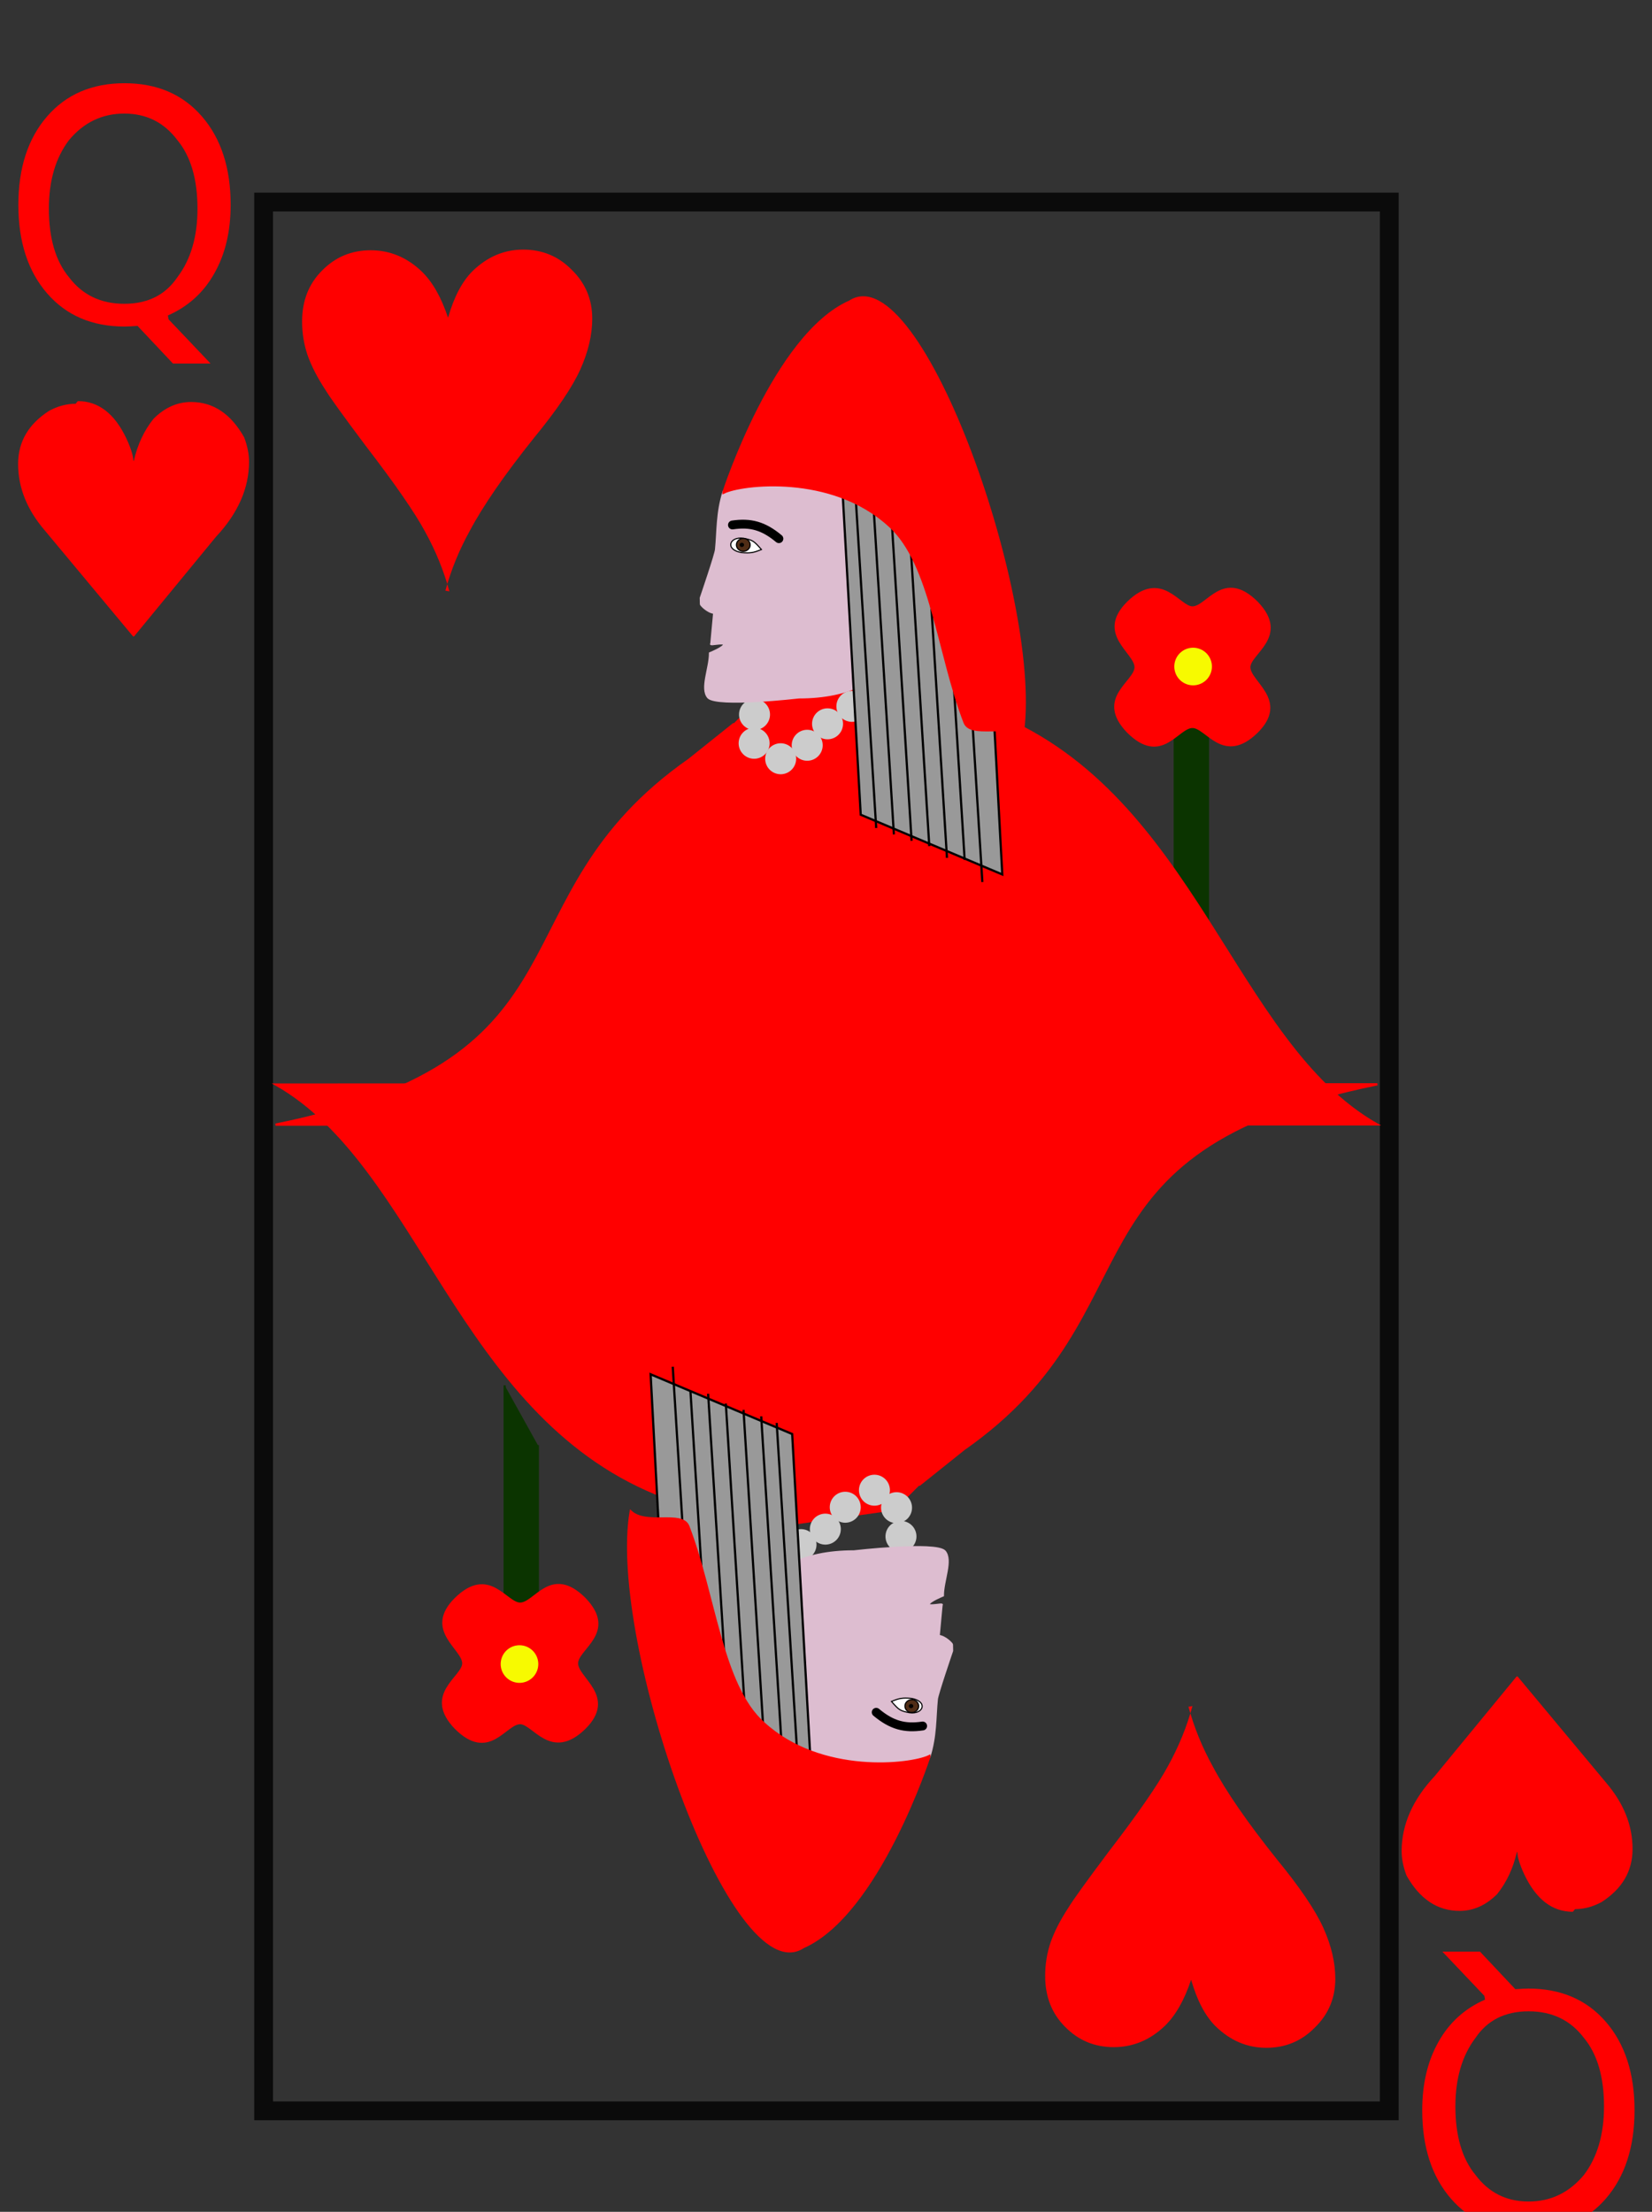 <svg version="1.0" viewBox="0 0 747 1000" xmlns="http://www.w3.org/2000/svg" xmlns:xlink="http://www.w3.org/1999/xlink"><rect x="0" y="0" width="747" height="1000" fill="#333333" stroke="none"/><g transform="translate(2.2 -.65)"><path d="M529 401v-75h15v102" fill="#0b3400" stroke="#0b3400"/><path d="M537 329c6.7 0 14 17 29 2.3 14-14-3.6-22-3.6-29 0-6.5 18-14 3.6-29-15-15-22 2.3-29 2.3-6.3 0-14-17-29-2.3-14 14 3.6 22 3.6 29s-18 14-3.6 29c15 15 22-2.3 29-2.3z" fill="red" stroke-linecap="round" stroke-linejoin="round" stroke-width="1.6" stroke="red"/><path d="M545 302a7.7 7.7 0 01-7.7 7.7 7.7 7.7 0 01-7.7-7.7 7.7 7.7 0 017.7-7.7 7.7 7.7 0 017.7 7.7z" fill="#f7fa00" stroke-linecap="round" stroke-linejoin="round" stroke-width="1.6" stroke="#f7fa00"/><path d="M241 654v75h-15V627" fill="#0b3400" stroke="#0b3400"/><path d="M233 726c-6.7 0-14-17-29-2.3-14 14 3.6 22 3.6 29 0 6.5-18 14-3.6 29 15 15 22-2.3 29-2.3 6.3 0 14 17 29 2.3 14-14-3.6-22-3.6-29s18-14 3.6-29c-15-15-22 2.3-29 2.3z" fill="red" stroke-linecap="round" stroke-linejoin="round" stroke-width="1.6" stroke="red"/><path d="M225 753a7.7 7.7 0 017.7-7.7 7.7 7.7 0 017.7 7.7 7.7 7.7 0 01-7.7 7.7 7.7 7.7 0 01-7.7-7.7z" fill="#f7fa00" stroke-linecap="round" stroke-linejoin="round" stroke-width="1.6" stroke="#f7fa00"/><path d="M54 52q-15 0-25 12-9.1 12-9.1 31 0 20 9.1 31 9.1 12 25 12t24-12q9.1-12 9.1-31 0-20-9.1-31-9-12-24-12zm20 93l19 20H76l-16-17q-2.3.14-3.6.21-1.2.07-2.3.07-22 0-35-15t-13-40q0-25 13-40t35-15q22 0 35 15t13 40q0 18-7.4 31-7.3 13-21 19zM33 182q14 0 22 17 3 6.5 3.1 10h.21q2.5-11 8.9-19 7.6-7.6 17-7.6 15 0 24 16 2.2 5.8 2.2 11 0 18-15 34l-37 45h-.42l-40-48q-12-14-12-30 0-15 14-24 5.9-3.2 12-3.2zM689 996q15 0 25-12 9.1-12 9.1-31 0-20-9.1-31-9.1-12-25-12t-24 12q-9.1 12-9.1 31 0 20 9.1 31 9 12 24 12zm-20-93l-19-20h17l16 17q2.3-.14 3.6-.21 1.2-.07 2.3-.07 22 0 35 15t13 40q0 25-13 40t-35 15q-22 0-35-15t-13-40q0-18 7.4-31 7.3-13 21-19zM709 865q-14 0-22-17-3-6.5-3.1-10h-.21q-2.5 11-8.9 19-7.6 7.6-17 7.6-15 0-24-16-2.2-5.8-2.2-11 0-18 15-34l37-45h.42l40 48q12 14 12 30 0 15-14 24-5.9 3.2-12 3.2z" fill="red"/><path d="M117 92h509v863H117z" fill="none" opacity=".78" stroke-linecap="square" stroke-width="8.5" stroke="#000"/><path d="M201 268q-3.8-14-11-27-7-13-27-39-15-20-18-25-5.6-8.5-8.2-16-2.4-7.2-2.4-15 0-14 9-23 9-9.2 22-9.2t23 9.5q7.4 7.1 12 21 4-14 11-21 10-9.8 23-9.8t22 9.2q9.2 9 9.2 22 0 11-5.4 23t-21 31q-20 25-29 42-7.2 13-11 27zM537 772q-3.8 14-11 27-7 13-27 39-15 20-18 25-5.6 8.5-8.2 16-2.4 7.2-2.4 15 0 14 9 23 9 9.2 22 9.2t23-9.5q7.4-7.1 12-21 4 14 11 21 10 9.8 23 9.8t22-9.2q9.2-9 9.2-22 0-11-5.4-23t-21-31q-20-25-29-42-7.2-13-11-27z" fill="red"/><path id="l" d="M330 328l11-11 98-14c10 2.1.75 17 9.4 21 90 37 107 148 172 185l-498 .12c148-30 97-102 187-165l20-16z" fill="red" stroke="red"/><use transform="translate(.18 -13)" width="747.347" height="1046.286" xlink:href="#a"/><path id="b" d="M390 320a7 7 0 01-7 7 7 7 0 01-7-7 7 7 0 017-7 7 7 0 017 7z" fill="#ccc"/><use id="c" transform="translate(-11 7.9)" width="747.347" height="1046.286" xlink:href="#b"/><use id="d" transform="translate(-9.2 9.7)" width="747.347" height="1046.286" xlink:href="#c"/><use id="e" transform="translate(-12 6.1)" width="747.347" height="1046.286" xlink:href="#d"/><use id="a" transform="translate(-12 -7)" width="747.347" height="1046.286" xlink:href="#e"/><path d="M325 223c-3 9.3-2.6 18-3.4 26 0 1.8-6.9 22-6.9 22l.058 2.8c-.044.33 3 3.6 6 3.9l-1.3 14c-1.1.77 5.8-.96 5.8.3 0 1.4-6.4 4-6.4 4 0 6.8-4.3 16-.79 20 4.2 4.2 41-.065 41-.065 48 0 49-35 49-35 0-40-2.6-66-2.6-66-2.5-.014-18-2.8-35-1.1-19 1.9-30 4.2-45 9z" fill="#ddbdd0" stroke="#ddbdd0"/><path d="M378 209l9 160 64 27-9.3-174z" fill="#999" stroke="#000"/><path d="M329 238c8.1-1.2 14 .35 21 6.2" fill="none" stroke-linecap="round" stroke-linejoin="round" stroke-width="4" stroke="#000"/><path id="f" d="M384 214l10 161" fill="none" stroke="#000"/><use id="g" transform="translate(8 2.9)" width="747.347" height="1046.286" xlink:href="#f"/><use id="h" transform="translate(8 2.9)" width="747.347" height="1046.286" xlink:href="#g"/><use id="i" transform="translate(8 2.4)" width="747.347" height="1046.286" xlink:href="#h"/><use id="j" transform="translate(8 5.3)" width="747.347" height="1046.286" xlink:href="#i"/><use id="k" transform="translate(8 .93)" width="747.347" height="1046.286" xlink:href="#j"/><use transform="translate(8 10)" width="747.347" height="1046.286" xlink:href="#k"/><path d="M334 244c4.2.89 4.6 1.1 8.1 5.1-3.7 1.5-5 1.7-8.9 1.4-7.8-1.3-5.6-7.4.75-6.5z" fill="#fff" stroke-width=".5" stroke="#000"/><path d="M337 247a3.1 2.9 0 01-3.1 2.9 3.1 2.9 0 01-3.1-2.9 3.1 2.9 0 013.1-2.9 3.1 2.9 0 013.1 2.9z" fill="#502d16" stroke-linecap="round" stroke-linejoin="round" stroke-width=".5" stroke="#000"/><path d="M334 247a.76.69 0 01-.76.69.76.69 0 01-.76-.69.76.69 0 01.76-.69.76.69 0 01.76.69z" stroke-linecap="round" stroke-linejoin="round" stroke-width=".5" stroke="#000"/><path d="M325 223s23-71 57-86c32-21 88 138 78 197-7.1-6.6-23 .35-26-6.6-12-31-15-72-34-89-26-24-67-19-75-15z" fill="red" stroke="red"/><use transform="rotate(180 371.5 500)" width="747.347" height="1046.286" xlink:href="#l"/><use transform="rotate(180 372 516)" width="747.347" height="1046.286" xlink:href="#a"/><path d="M353 699a7 7 0 017-7 7 7 0 017 7 7 7 0 01-7 7 7 7 0 01-7-7z" fill="#ccc"/><use transform="rotate(180 377 506)" width="747.347" height="1046.286" xlink:href="#b"/><use transform="rotate(180 376 505)" width="747.347" height="1046.286" xlink:href="#c"/><use transform="rotate(180 378 506)" width="747.347" height="1046.286" xlink:href="#d"/><use transform="rotate(180 377 513)" width="747.347" height="1046.286" xlink:href="#e"/><path d="M418 795c3-9.3 2.6-18 3.4-26 0-1.8 6.9-22 6.9-22l-.058-2.8c.044-.33-3-3.6-6-3.9l1.3-14c1.1-.77-5.8.96-5.8-.3 0-1.4 6.4-4 6.4-4 0-6.8 4.3-16 .79-20-4.2-4.2-41 .065-41 .065-48 0-49 35-49 35 0 40 2.6 66 2.6 66 2.5.014 18 2.8 35 1.1 19-1.9 30-4.2 45-9z" fill="#ddbdd0" stroke="#ddbdd0"/><path d="M365 809l-9-160-64-27 9.3 174z" fill="#999" stroke="#000"/><path d="M415 781c-8.1 1.2-14-.35-21-6.2" fill="none" stroke-linecap="round" stroke-linejoin="round" stroke-width="4" stroke="#000"/><path d="M359 805l-10-161" fill="none" stroke="#000"/><use transform="rotate(180 368 508)" width="747.347" height="1046.286" xlink:href="#f"/><use transform="rotate(180 368 508)" width="747.347" height="1046.286" xlink:href="#g"/><use transform="rotate(180 368 508)" width="747.347" height="1046.286" xlink:href="#h"/><use transform="rotate(180 368 507)" width="747.347" height="1046.286" xlink:href="#i"/><use transform="rotate(180 368 509)" width="747.347" height="1046.286" xlink:href="#j"/><use transform="rotate(180 368 504)" width="747.347" height="1046.286" xlink:href="#k"/><path d="M409 775c-4.2-.89-4.6-1.1-8.1-5.1 3.7-1.5 5-1.7 8.9-1.4 7.8 1.3 5.6 7.4-.75 6.5z" fill="#fff" stroke-width=".5" stroke="#000"/><path d="M407 772a2.9 3.1 90 013.1-2.9 2.9 3.1 90 013.1 2.9 2.9 3.1 90 01-3.1 2.9 2.9 3.1 90 01-3.1-2.9z" fill="#502d16" stroke-linecap="round" stroke-linejoin="round" stroke-width=".5" stroke="#000"/><path d="M409 772a.69.76 90 01.76-.69.69.76 90 01.76.69.69.76 90 01-.76.69.69.76 90 01-.76-.69z" stroke-linecap="round" stroke-linejoin="round" stroke-width=".5" stroke="#000"/><path d="M418 795s-23 71-57 86c-32 21-88-138-78-197 7.1 6.6 23-.35 26 6.6 12 31 15 72 34 89 26 24 67 19 75 15z" fill="red" stroke="red"/></g></svg>